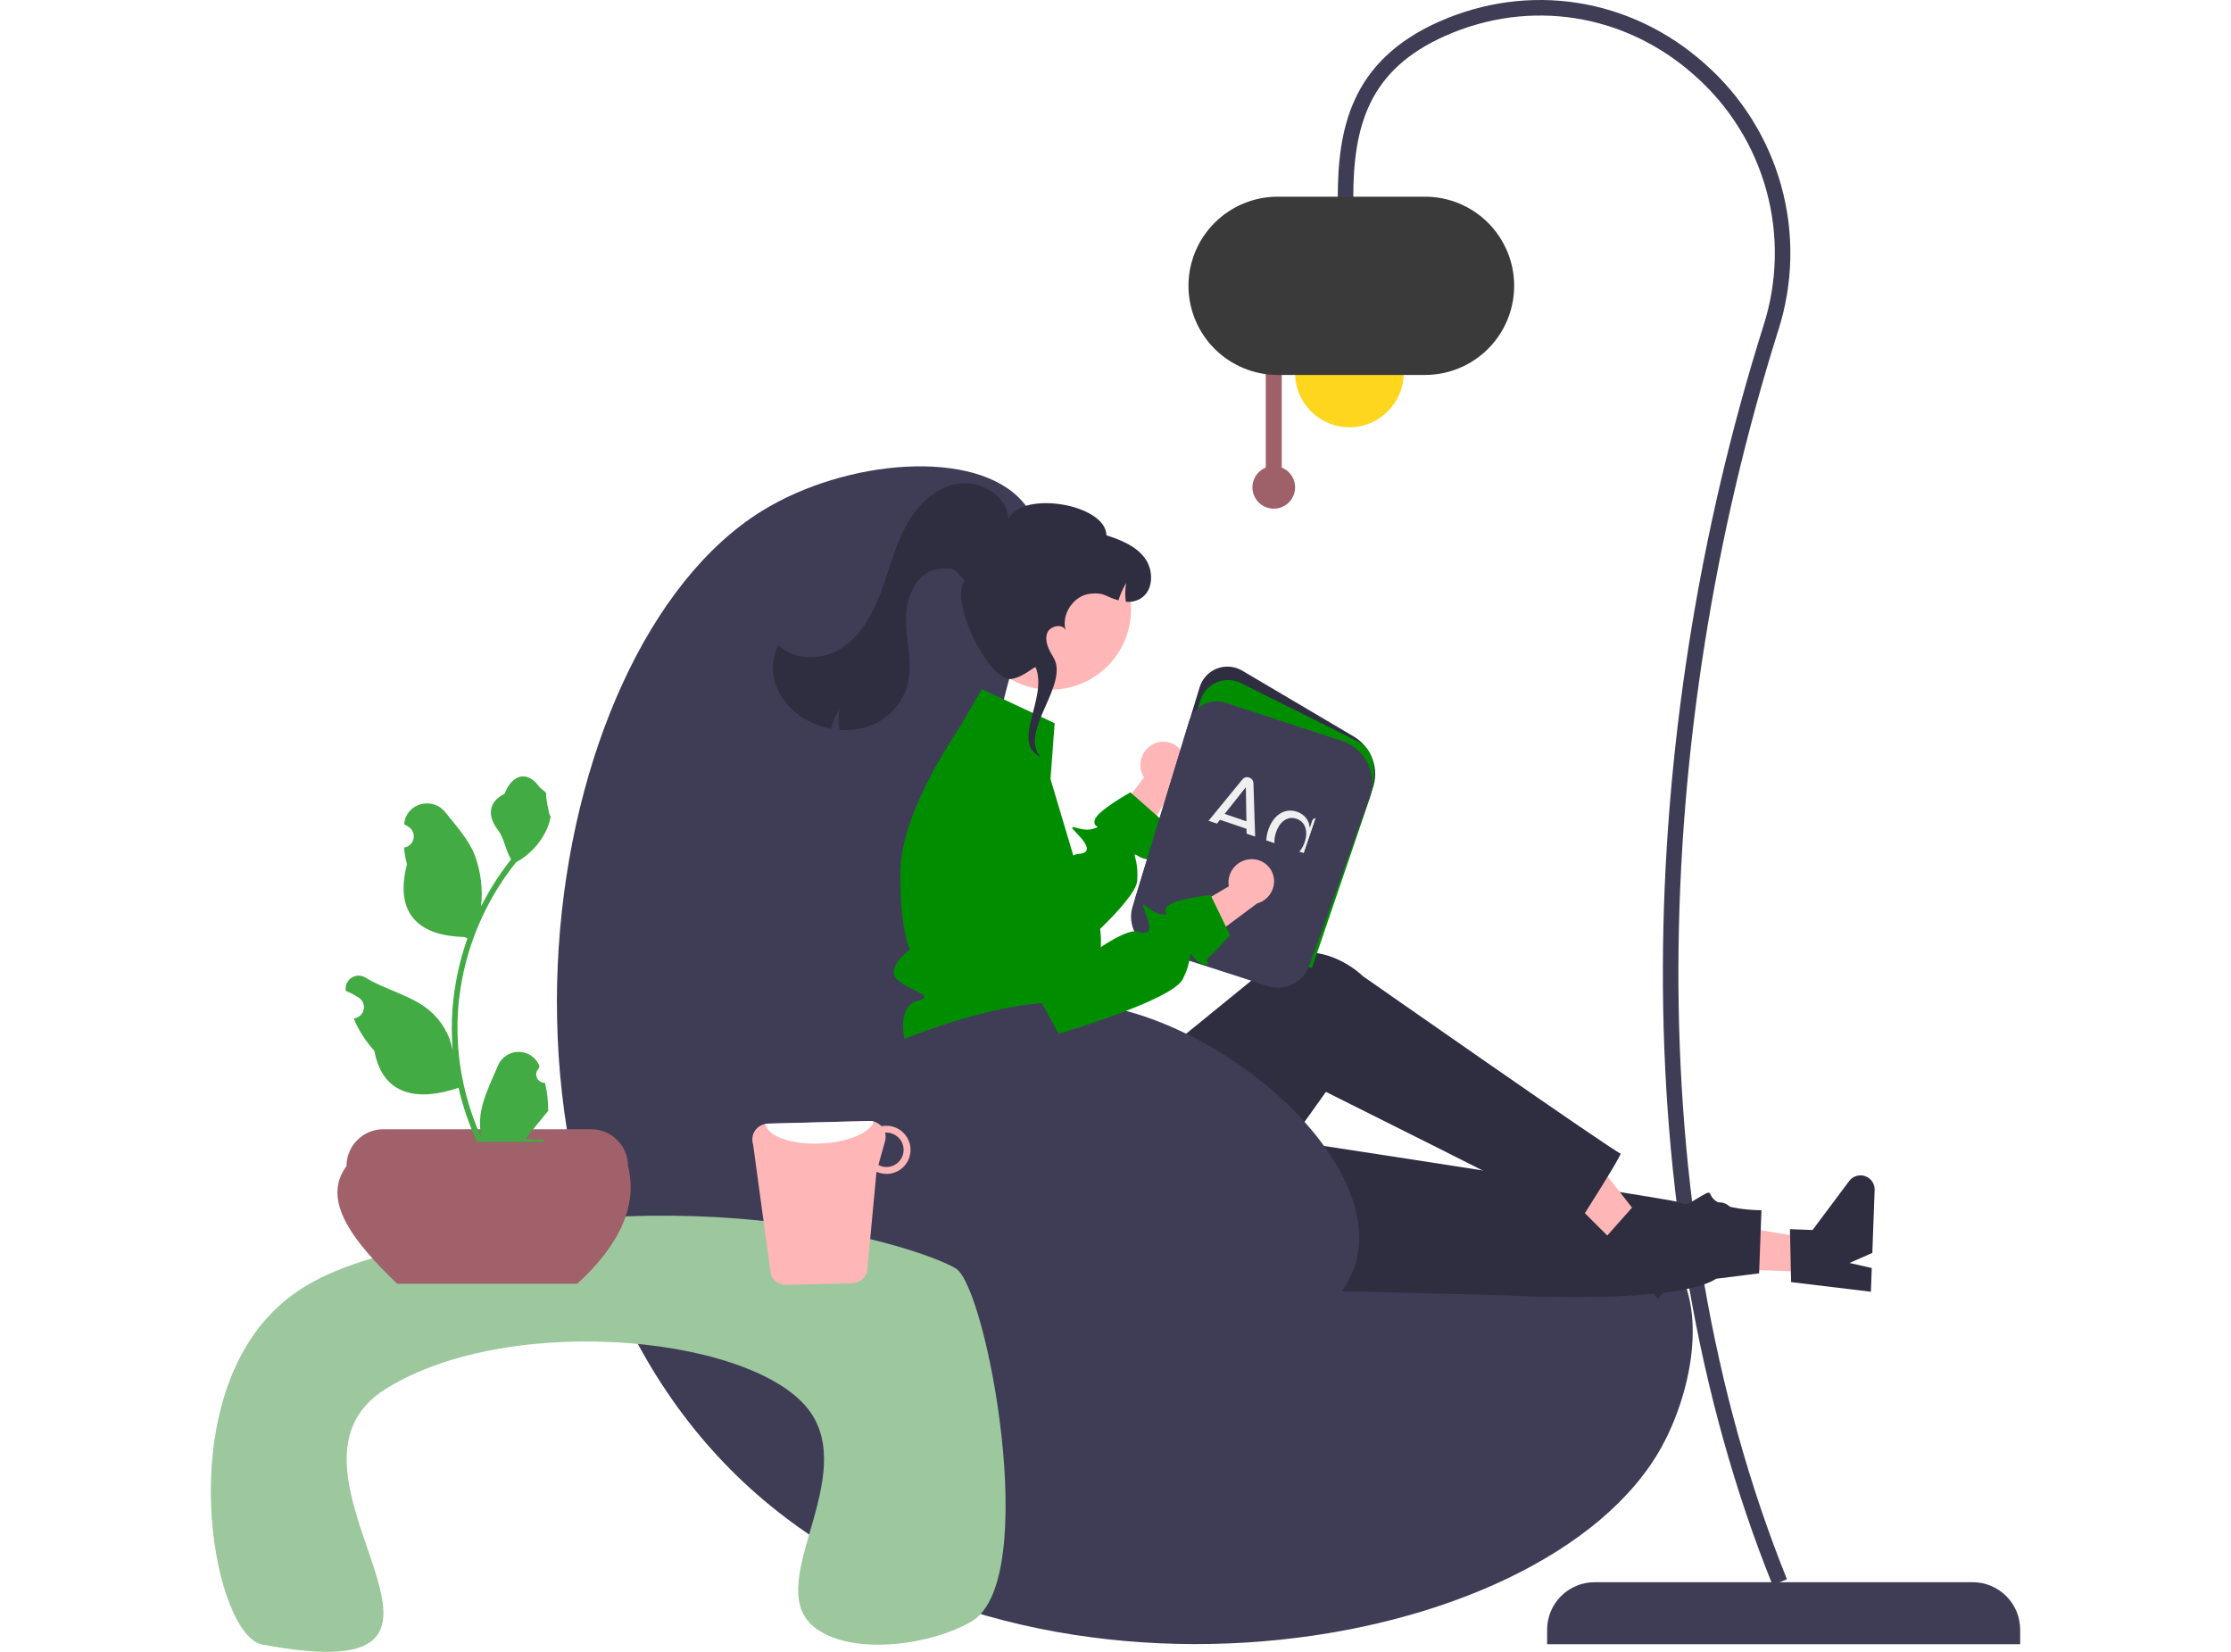 <svg width="543" height="402" viewBox="0 0 543 402" fill="none" xmlns="http://www.w3.org/2000/svg">
<g clip-path="url(#clip0_3429_3)">
<path d="M491.688 400.138H376.553V396.607C376.553 393.541 377.771 390.601 379.941 388.433C382.11 386.265 385.052 385.047 388.119 385.047H480.121C483.189 385.047 486.131 386.265 488.3 388.433C490.469 390.601 491.688 393.541 491.688 396.607V400.138Z" fill="#3F3D56"/>
<path d="M431.426 385.752L434.927 384.343C398.292 293.462 401.821 178.809 432.79 80.457C436.468 69.062 436.734 56.84 433.553 45.296C430.372 33.752 423.884 23.388 414.887 15.481C396.912 -0.55 372.131 -4.455 350.211 5.288C328.574 14.907 325.591 31.662 325.591 48.336H329.366C329.366 30.538 333.172 16.992 351.745 8.735C372.29 -0.396 395.521 3.266 412.374 18.296C420.824 25.723 426.918 35.456 429.906 46.299C432.893 57.142 432.644 68.621 429.189 79.324C397.863 178.812 394.54 294.253 431.426 385.752Z" fill="#3F3D56"/>
<path d="M328.423 103.983C335.72 103.983 341.635 98.071 341.635 90.778C341.635 83.486 335.72 77.574 328.423 77.574C321.126 77.574 315.21 83.486 315.21 90.778C315.21 98.071 321.126 103.983 328.423 103.983Z" fill="#FFD61E"/>
<path d="M308.075 113.797V88.778H311.967V113.797C313.084 114.249 314.009 115.074 314.583 116.132C315.157 117.19 315.346 118.415 315.116 119.597C314.885 120.778 314.251 121.843 313.322 122.609C312.392 123.374 311.225 123.793 310.021 123.793C308.816 123.793 307.65 123.374 306.72 122.609C305.791 121.843 305.156 120.778 304.926 119.597C304.696 118.415 304.885 117.19 305.459 116.132C306.033 115.074 306.958 114.249 308.075 113.797Z" fill="#9E616A"/>
<path d="M289.258 69.557C289.265 63.806 291.554 58.292 295.623 54.225C299.692 50.158 305.209 47.871 310.964 47.864H346.825C352.582 47.864 358.103 50.15 362.174 54.218C366.244 58.286 368.531 63.804 368.531 69.557C368.531 75.31 366.244 80.828 362.174 84.896C358.103 88.964 352.582 91.25 346.825 91.25H310.964C305.209 91.243 299.692 88.956 295.623 84.889C291.554 80.822 289.265 75.308 289.258 69.557Z" fill="#3A3A3A"/>
<path d="M238.73 203.893C242.331 157.855 260.741 135.92 248.953 122.164C237.661 108.988 205.855 111.709 185.429 124.353C130.334 158.456 110.15 294.377 181.048 360.785C248.419 423.889 376.101 403.678 404.476 352.028C411.097 339.976 416.357 318.85 406.667 306.055C382.609 274.29 295.143 331.826 256.254 295.839C233.207 274.512 236.754 229.159 238.73 203.893Z" fill="#3F3D56"/>
<path d="M280.845 181.021C279.507 181.636 278.462 182.749 277.932 184.122C277.403 185.496 277.43 187.022 278.009 188.376C278.131 188.649 278.275 188.912 278.441 189.161L266.615 204.942L272.516 213.756L286.377 190.388C287.359 189.623 288.06 188.554 288.37 187.349C288.68 186.143 288.583 184.869 288.093 183.725C287.807 183.077 287.397 182.491 286.885 182.001C286.373 181.511 285.77 181.127 285.11 180.87C284.449 180.613 283.745 180.489 283.036 180.504C282.328 180.52 281.629 180.674 280.98 180.959C280.935 180.979 280.89 181 280.845 181.021Z" fill="#FFB6B6"/>
<path d="M280.836 208.229C281.61 208.914 279.463 209.761 277.192 208.426C276.542 208.039 276.265 207.878 276.192 207.98C276.009 208.236 277.075 210.119 276.791 214.3C276.615 216.796 272.468 221.488 267.759 226.063C261.392 232.251 253.988 238.22 253.988 238.22L251.389 236.141L224.132 214.3L219.532 207.937C219.953 205.424 220.586 202.951 221.423 200.545C222.576 197.213 223.947 193.962 225.526 190.81C226.373 189.095 227.242 187.461 228.075 185.957L242.678 202.04L254.915 215.511C254.915 215.511 258.478 209.776 261.238 208.214C261.59 207.989 261.991 207.852 262.407 207.813C265.196 207.681 265.364 206.163 262.129 202.858C258.895 199.552 262.976 202.639 265.853 201.749C268.73 200.858 265.853 201.749 266.459 199.523C267.065 197.297 275.133 192.831 275.133 192.831L275.469 193.13L281.566 198.509L283.311 200.048C283.311 200.048 281.405 205.273 280.88 206.375C280.354 207.477 280.069 207.535 280.836 208.229Z" fill="#008E00"/>
<path d="M441.556 309.599L441.853 301.55L410.93 296.574L410.491 308.453L441.556 309.599Z" fill="#FFB6B6"/>
<path d="M435.943 312.022L435.649 299.135L441.162 299.338L450.062 287.424C450.501 286.835 451.118 286.403 451.821 286.189C452.524 285.975 453.276 285.992 453.969 286.236C454.662 286.48 455.259 286.94 455.672 287.547C456.086 288.154 456.294 288.877 456.267 289.611L455.702 304.92L450.151 307.358L455.566 308.59L455.353 314.362L435.943 312.022Z" fill="#2F2E41"/>
<path d="M267.516 312.733L365.462 315.215C365.462 315.215 407.758 317.656 417.682 311.204L428.147 309.884L428.714 294.521C428.714 294.521 422.314 294.569 418.635 292.855C414.956 291.142 417.513 289.046 414.005 291.107C410.497 293.168 410.868 293.416 408.156 292.469C405.444 291.522 281.072 272.576 281.072 272.576L267.516 312.733Z" fill="#2F2E41"/>
<path d="M396.582 306.066L402.278 300.368L382.995 275.7L374.589 284.111L396.582 306.066Z" fill="#FFB6B6"/>
<path d="M390.818 301.109L399.374 291.461L403.277 295.358L417.909 292.673C418.632 292.54 419.378 292.642 420.039 292.963C420.699 293.284 421.24 293.808 421.582 294.458C421.924 295.108 422.049 295.85 421.938 296.576C421.828 297.302 421.489 297.974 420.969 298.494L410.137 309.333L404.409 307.347L407.54 311.931L403.456 316.017L390.818 301.109Z" fill="#2F2E41"/>
<path d="M228.874 259.123L229.848 281.744C230.994 308.375 260.338 324.492 283.093 310.588C283.512 310.332 283.933 310.066 284.355 309.792C284.355 309.792 292.982 307.476 292.72 303.81C292.458 300.143 294.565 298.359 296.43 299.359C298.295 300.359 322.713 265.725 322.713 265.725C322.713 265.725 373.445 291.017 384.637 296.971C384.637 296.971 395.16 280.527 394.397 280.7C393.634 280.872 331.635 237.504 331.635 237.504C331.635 237.504 321.535 227.288 309.005 234.033C308.744 235.024 308.968 235.058 308.968 235.058L267.579 268.763L261.731 257.664L228.874 259.123Z" fill="#2F2E41"/>
<path d="M267.897 230.843C267.819 231.888 267.67 232.926 267.452 233.951C267.154 235.435 266.673 236.876 266.021 238.242C266.021 238.242 266.021 239.767 263.1 244.875C260.18 249.984 263.831 247.794 266.021 251.589C268.212 255.376 266.021 253.632 263.59 256.069C262.89 256.779 262.392 257.663 262.15 258.629C261.907 259.595 261.928 260.609 262.21 261.564C262.21 261.564 230.842 261.586 225.001 259.397C219.159 257.208 217.831 244.876 223.066 243.657C228.294 242.438 221.481 241.227 218.407 238.417C215.333 235.608 221.481 231.011 221.481 231.011C221.481 231.011 218.948 226.64 219.159 211.965C219.189 210.615 219.314 209.269 219.532 207.937C219.953 205.424 220.586 202.951 221.423 200.545C222.576 197.214 223.947 193.962 225.526 190.81C226.373 189.095 227.242 187.461 228.075 185.957C228.206 185.724 228.33 185.498 228.462 185.271C230.046 182.469 231.492 180.178 232.448 178.711C233.186 177.573 233.631 176.931 233.631 176.931L238.947 167.692L256.69 176.004L255.682 189.599L258.741 199.851L260.15 204.573L261.238 208.214L262.918 213.855C262.918 213.855 262.458 213.877 263.005 214.628C265.527 217.979 267.162 221.912 267.759 226.063C267.969 227.647 268.015 229.249 267.897 230.843Z" fill="#008E00"/>
<path d="M319.137 232.308L318.804 232.2L276.337 218.533L291.986 167.225C292.297 166.203 292.837 165.266 293.564 164.483C294.291 163.7 295.186 163.092 296.182 162.705C297.178 162.318 298.249 162.162 299.315 162.249C300.38 162.336 301.412 162.663 302.332 163.207L329.47 179.231C331.618 180.498 333.252 182.479 334.087 184.828C334.922 187.177 334.905 189.745 334.038 192.082L319.137 232.308Z" fill="#2F2E41"/>
<path d="M319.309 235.57L276.501 221.793L292.149 170.484C292.461 169.463 293.001 168.525 293.728 167.742C294.455 166.959 295.35 166.351 296.346 165.964C297.342 165.577 298.413 165.421 299.479 165.508C300.544 165.595 301.575 165.923 302.496 166.466L330.929 180.654C335.201 183.175 335.101 189.702 333.117 195.057L319.309 235.57Z" fill="#008E00"/>
<path d="M315.023 239.283C314.038 239.839 312.947 240.184 311.821 240.296C310.694 240.408 309.557 240.285 308.481 239.934L281.119 231.127C279.02 230.442 277.272 228.963 276.248 227.007C275.225 225.051 275.008 222.773 275.643 220.659L289.361 175.681C289.635 174.782 290.086 173.947 290.687 173.225C291.288 172.503 292.028 171.908 292.862 171.475C293.696 171.042 294.609 170.78 295.546 170.705C296.483 170.629 297.425 170.741 298.318 171.034L326.674 180.339C328.025 180.782 329.273 181.492 330.345 182.425C331.418 183.359 332.292 184.498 332.916 185.775C333.54 187.051 333.902 188.44 333.981 189.859C334.059 191.278 333.852 192.699 333.372 194.036L318.704 234.904C318.046 236.759 316.738 238.315 315.023 239.283Z" fill="#3F3D56"/>
<g clip-path="url(#clip1_3429_3)">
<g filter="url(#filter0_d_3429_3)">
<path d="M311.544 205.664C313.4 206.294 315.109 205.894 316.302 204.556L316.367 204.578L315.848 206.108C315.652 206.684 315.893 207.153 316.403 207.326C316.924 207.503 317.404 207.266 317.599 206.691L321.089 196.412C321.28 195.848 321.051 195.347 320.53 195.17C320.02 194.997 319.533 195.255 319.341 195.819L318.822 197.35L318.756 197.327C318.614 195.572 317.451 194.149 315.66 193.541C312.719 192.542 309.925 194.317 308.694 197.942C307.46 201.578 308.603 204.665 311.544 205.664ZM312.516 204.227C310.4 203.508 309.64 201.326 310.572 198.58C311.504 195.834 313.444 194.543 315.56 195.262C317.677 195.98 318.454 198.254 317.537 200.956C316.612 203.681 314.654 204.953 312.516 204.227Z" fill="#EFEFEF"/>
<path d="M292.919 199.34C293.494 199.536 293.85 199.415 294.263 198.877L303.173 187.642L303.227 187.661L303.467 202.002C303.467 202.679 303.675 202.992 304.24 203.184C304.815 203.379 305.302 203.157 305.486 202.615C305.549 202.43 305.575 202.245 305.566 201.988L305.078 186.703C305.053 185.957 304.722 185.469 304.028 185.233C303.355 185.005 302.788 185.176 302.325 185.757L292.624 197.606C292.46 197.805 292.368 197.967 292.306 198.152C292.122 198.694 292.355 199.149 292.919 199.34ZM296.768 195.454L303.585 197.769C304.03 197.92 304.524 197.676 304.675 197.231C304.83 196.775 304.582 196.292 304.137 196.141L297.321 193.826C296.876 193.675 296.386 193.908 296.231 194.364C296.08 194.809 296.323 195.303 296.768 195.454Z" fill="#EFEFEF"/>
</g>
</g>
<path d="M255.686 167.85C266.51 167.85 275.285 159.081 275.285 148.264C275.285 137.446 266.51 128.677 255.686 128.677C244.863 128.677 236.088 137.446 236.088 148.264C236.088 159.081 244.863 167.85 255.686 167.85Z" fill="#FFB6B6"/>
<path d="M189.415 168.145C191.213 171.629 194.162 174.384 197.761 175.943C199.198 176.597 200.708 177.075 202.259 177.366C202.698 175.628 203.4 173.967 204.341 172.442C204.027 174.161 204.027 175.923 204.341 177.643C206.704 177.836 209.082 177.541 211.326 176.777C213.53 176.027 215.53 174.775 217.165 173.119C218.801 171.463 220.028 169.449 220.748 167.237C222.31 162.045 220.628 156.5 220.496 151.08C220.359 145.661 222.934 139.178 228.318 138.508C232.417 137.996 231.911 138.393 234.856 141.288C230.736 145.863 240.781 166.125 246.172 165.23C249.22 164.723 251.462 162.305 252.065 162.389C255.151 169.943 245.867 180.657 253.231 184.175L252.684 183.452C248.83 177.088 260.235 166.34 256.381 159.976C255.306 158.195 254.189 156.108 254.854 154.139C255.485 152.266 258.68 151.674 259.355 153.378C258.259 149.472 261.318 144.887 265.382 144.489C268.992 144.133 268.784 145.161 272.226 146.099C272.666 144.617 273.3 143.2 274.111 141.884C273.836 143.385 273.802 144.921 274.011 146.433C275.252 146.581 276.508 146.315 277.583 145.677C280.762 143.773 280.856 138.857 278.673 135.865C276.485 132.872 272.821 131.395 269.286 130.277C269.253 122.805 249.137 119.229 245.437 126.175C245.057 120.551 238.605 116.762 233.048 117.717C227.491 118.673 223.106 123.126 220.433 128.09C217.761 133.05 216.434 138.604 214.478 143.887C212.521 149.17 209.725 154.438 205.04 157.573C200.356 160.704 193.394 160.988 189.483 156.93C188.591 158.663 188.12 160.581 188.108 162.529C188.096 164.478 188.544 166.402 189.415 168.145Z" fill="#2F2E41"/>
<path d="M209.524 257.713C209.93 257.389 210.369 257.111 210.836 256.883C218.337 253.152 241.665 243.466 259.905 243.864C295.001 244.628 339.665 283.338 329.27 309.333C321.36 329.113 282.038 340.366 253.334 331.366C213.121 318.757 197.249 267.495 209.524 257.713Z" fill="#3F3D56"/>
<path d="M63.827 400.213C52.359 398.05 42.208 346.416 64.771 320.986C72.501 312.274 82.144 308.481 94.97 304.952C168.794 284.64 225.102 303.999 232.669 308.725C240.218 313.441 253.454 384.496 236.529 394.553C227.006 400.212 208.132 403.042 198.78 396.44C185.02 386.725 208.116 361.527 197.836 344.566C186.17 325.318 124.739 318.835 93.941 337.963C61.082 358.372 128.859 412.474 63.827 400.213Z" fill="#9DC79D"/>
<path d="M140.5 312.423H96.688C85.873 302.064 78.14 292.081 84.331 283.794C84.331 281.412 85.278 279.128 86.963 277.443C88.649 275.759 90.935 274.813 93.318 274.813H143.87C146.253 274.813 148.539 275.759 150.224 277.443C151.91 279.128 152.857 281.412 152.857 283.794C155.214 293.237 151.003 302.781 140.5 312.423Z" fill="#A0616A"/>
<path d="M132.631 263.506C132.216 263.525 131.804 263.416 131.453 263.193C131.101 262.971 130.826 262.646 130.666 262.262C130.505 261.878 130.467 261.454 130.555 261.048C130.644 260.642 130.855 260.272 131.161 259.99L131.3 259.437C131.281 259.393 131.263 259.349 131.244 259.305C130.826 258.316 130.124 257.473 129.227 256.882C128.331 256.291 127.28 255.978 126.205 255.982C125.131 255.986 124.082 256.307 123.19 256.905C122.298 257.502 121.603 258.351 121.191 259.342C119.547 263.3 117.453 267.265 116.938 271.449C116.711 273.299 116.807 275.174 117.221 276.991C113.359 268.572 111.354 259.421 111.341 250.159C111.34 247.835 111.469 245.513 111.728 243.203C111.942 241.309 112.238 239.429 112.617 237.563C114.687 227.435 119.131 217.943 125.585 209.865C128.708 208.161 131.234 205.542 132.823 202.36C133.398 201.216 133.805 199.995 134.03 198.735C133.678 198.781 132.701 193.418 132.967 193.089C132.476 192.344 131.597 191.974 131.061 191.247C128.394 187.633 124.719 188.264 122.801 193.175C118.703 195.243 118.663 198.671 121.178 201.967C122.777 204.065 122.997 206.903 124.401 209.149C124.256 209.334 124.106 209.513 123.962 209.697C121.322 213.09 119.021 216.732 117.093 220.573C117.562 216.27 117.002 211.918 115.459 207.873C113.896 204.104 110.965 200.929 108.385 197.671C105.285 193.756 98.929 195.465 98.383 200.426C98.377 200.474 98.372 200.522 98.367 200.57C98.751 200.787 99.126 201.016 99.493 201.259C99.954 201.567 100.312 202.007 100.518 202.521C100.725 203.035 100.771 203.6 100.651 204.141C100.531 204.683 100.251 205.175 99.846 205.554C99.441 205.933 98.931 206.181 98.383 206.265L98.327 206.274C98.463 207.655 98.705 209.023 99.049 210.367C95.738 223.162 102.886 227.823 113.091 228.032C113.316 228.147 113.536 228.263 113.761 228.372C111.823 233.861 110.608 239.578 110.145 245.379C109.883 248.802 109.899 252.24 110.191 255.661L110.174 255.539C109.435 251.736 107.405 248.304 104.427 245.824C100.004 242.193 93.755 240.855 88.983 237.937C88.476 237.611 87.887 237.438 87.284 237.436C86.681 237.435 86.091 237.606 85.582 237.928C85.074 238.251 84.668 238.713 84.413 239.259C84.158 239.804 84.065 240.412 84.144 241.009C84.15 241.051 84.157 241.094 84.164 241.136C84.875 241.426 85.567 241.759 86.237 242.135C86.621 242.351 86.996 242.58 87.363 242.823C87.824 243.131 88.181 243.571 88.388 244.085C88.595 244.6 88.641 245.165 88.521 245.706C88.401 246.247 88.121 246.739 87.716 247.118C87.311 247.497 86.801 247.745 86.253 247.83L86.197 247.838C86.156 247.844 86.122 247.85 86.081 247.856C87.297 250.756 89.002 253.425 91.124 255.747C93.194 266.917 102.085 267.977 111.595 264.724H111.601C112.644 269.256 114.156 273.667 116.112 277.886H132.228C132.286 277.707 132.337 277.522 132.389 277.343C130.898 277.437 129.4 277.348 127.93 277.078C129.126 275.611 130.322 274.134 131.517 272.667C131.544 272.64 131.569 272.611 131.592 272.581C132.199 271.83 132.811 271.086 133.418 270.335L133.418 270.334C133.45 268.034 133.186 265.739 132.631 263.506Z" fill="#43AB43"/>
<path d="M187.599 310.077C187.866 310.855 188.373 311.528 189.047 312C189.721 312.472 190.527 312.718 191.35 312.703L207.422 312.29C208.251 312.274 209.052 311.99 209.706 311.481C210.36 310.972 210.832 310.265 211.051 309.466L213.325 285.16C214.132 285.525 215.011 285.706 215.896 285.688C217.45 285.649 218.925 284.995 219.997 283.869C221.068 282.743 221.648 281.238 221.609 279.685C221.57 278.132 220.915 276.658 219.789 275.587C218.662 274.516 217.156 273.937 215.602 273.976C215.248 273.975 214.895 274.011 214.549 274.085C214.172 273.678 213.715 273.354 213.206 273.135C212.696 272.915 212.147 272.805 211.592 272.81L186.869 273.448C186.664 273.456 186.46 273.481 186.259 273.524C185.717 273.625 185.203 273.841 184.751 274.157C184.299 274.473 183.921 274.883 183.641 275.357C183.361 275.832 183.185 276.362 183.127 276.91C183.069 277.458 183.129 278.012 183.303 278.535L187.599 310.077ZM213.792 283.51L215.41 277.718C215.594 277.048 215.599 276.343 215.423 275.671C215.501 275.671 215.57 275.634 215.649 275.634C216.758 275.611 217.832 276.029 218.633 276.796C219.435 277.563 219.9 278.616 219.926 279.725C219.952 280.834 219.537 281.908 218.772 282.711C218.007 283.515 216.955 283.982 215.845 284.012C215.128 284.034 214.418 283.861 213.792 283.51Z" fill="#FFB6B6"/>
<path d="M186.259 273.524C186.786 276.534 192.708 278.65 199.828 278.282C206.376 277.98 211.73 275.683 212.711 272.959C212.348 272.852 211.97 272.802 211.592 272.81L186.869 273.448C186.664 273.456 186.46 273.481 186.259 273.524Z" fill="white"/>
<path d="M304.447 209.096C302.975 209.15 301.582 209.776 300.565 210.84C299.547 211.904 298.985 213.324 298.999 214.796C299.006 215.095 299.039 215.393 299.095 215.687L282.108 225.71L284.164 236.114L305.949 219.869C307.15 219.54 308.208 218.823 308.959 217.829C309.709 216.836 310.109 215.622 310.097 214.378C310.083 213.669 309.929 212.971 309.645 212.322C309.361 211.673 308.952 211.087 308.441 210.596C307.93 210.105 307.328 209.719 306.668 209.461C306.008 209.203 305.304 209.077 304.595 209.091C304.546 209.092 304.496 209.094 304.447 209.096Z" fill="#FFB6B6"/>
<path d="M290.531 232.991C290.077 232.383 289.882 232.128 289.778 232.198C289.512 232.358 289.768 234.508 287.897 238.254C285.263 243.517 257.648 251.578 257.648 251.578L254.248 245.357L239.293 218.019L234.138 196.106C233.957 195.342 233.87 194.559 233.877 193.774C238.473 190.542 243.354 187.734 248.459 185.385C250.499 186.542 252.054 188.394 252.84 190.602L263.135 219.45L267.243 230.968C267.243 230.968 274.489 225.789 277.118 226.74C279.742 227.697 280.488 226.355 278.773 222.062C277.057 217.769 279.632 222.188 282.628 222.469C285.631 222.754 282.628 222.469 284.046 220.647C285.465 218.825 294.633 217.8 294.633 217.8L294.828 218.207L298.381 225.511L299.398 227.61C299.398 227.61 295.632 231.695 294.723 232.509C293.81 233.329 293.528 233.272 293.975 234.206C294.416 235.136 292.11 235.094 290.531 232.991Z" fill="#008E00"/>
</g>
<defs>
<filter id="filter0_d_3429_3" x="288.244" y="185.135" width="36.912" height="30.248" filterUnits="userSpaceOnUse" color-interpolation-filters="sRGB">
<feFlood flood-opacity="0" result="BackgroundImageFix"/>
<feColorMatrix in="SourceAlpha" type="matrix" values="0 0 0 0 0 0 0 0 0 0 0 0 0 0 0 0 0 0 127 0" result="hardAlpha"/>
<feOffset dy="4"/>
<feGaussianBlur stdDeviation="2"/>
<feComposite in2="hardAlpha" operator="out"/>
<feColorMatrix type="matrix" values="0 0 0 0 0 0 0 0 0 0 0 0 0 0 0 0 0 0 0.25 0"/>
<feBlend mode="normal" in2="BackgroundImageFix" result="effect1_dropShadow_3429_3"/>
<feBlend mode="normal" in="SourceGraphic" in2="effect1_dropShadow_3429_3" result="shape"/>
</filter>
<clipPath id="clip0_3429_3">
<rect width="543" height="402" fill="white"/>
</clipPath>
<clipPath id="clip1_3429_3">
<rect width="26.764" height="16.953" fill="white" transform="translate(297.45 183) rotate(18.753)"/>
</clipPath>
</defs>
</svg>
